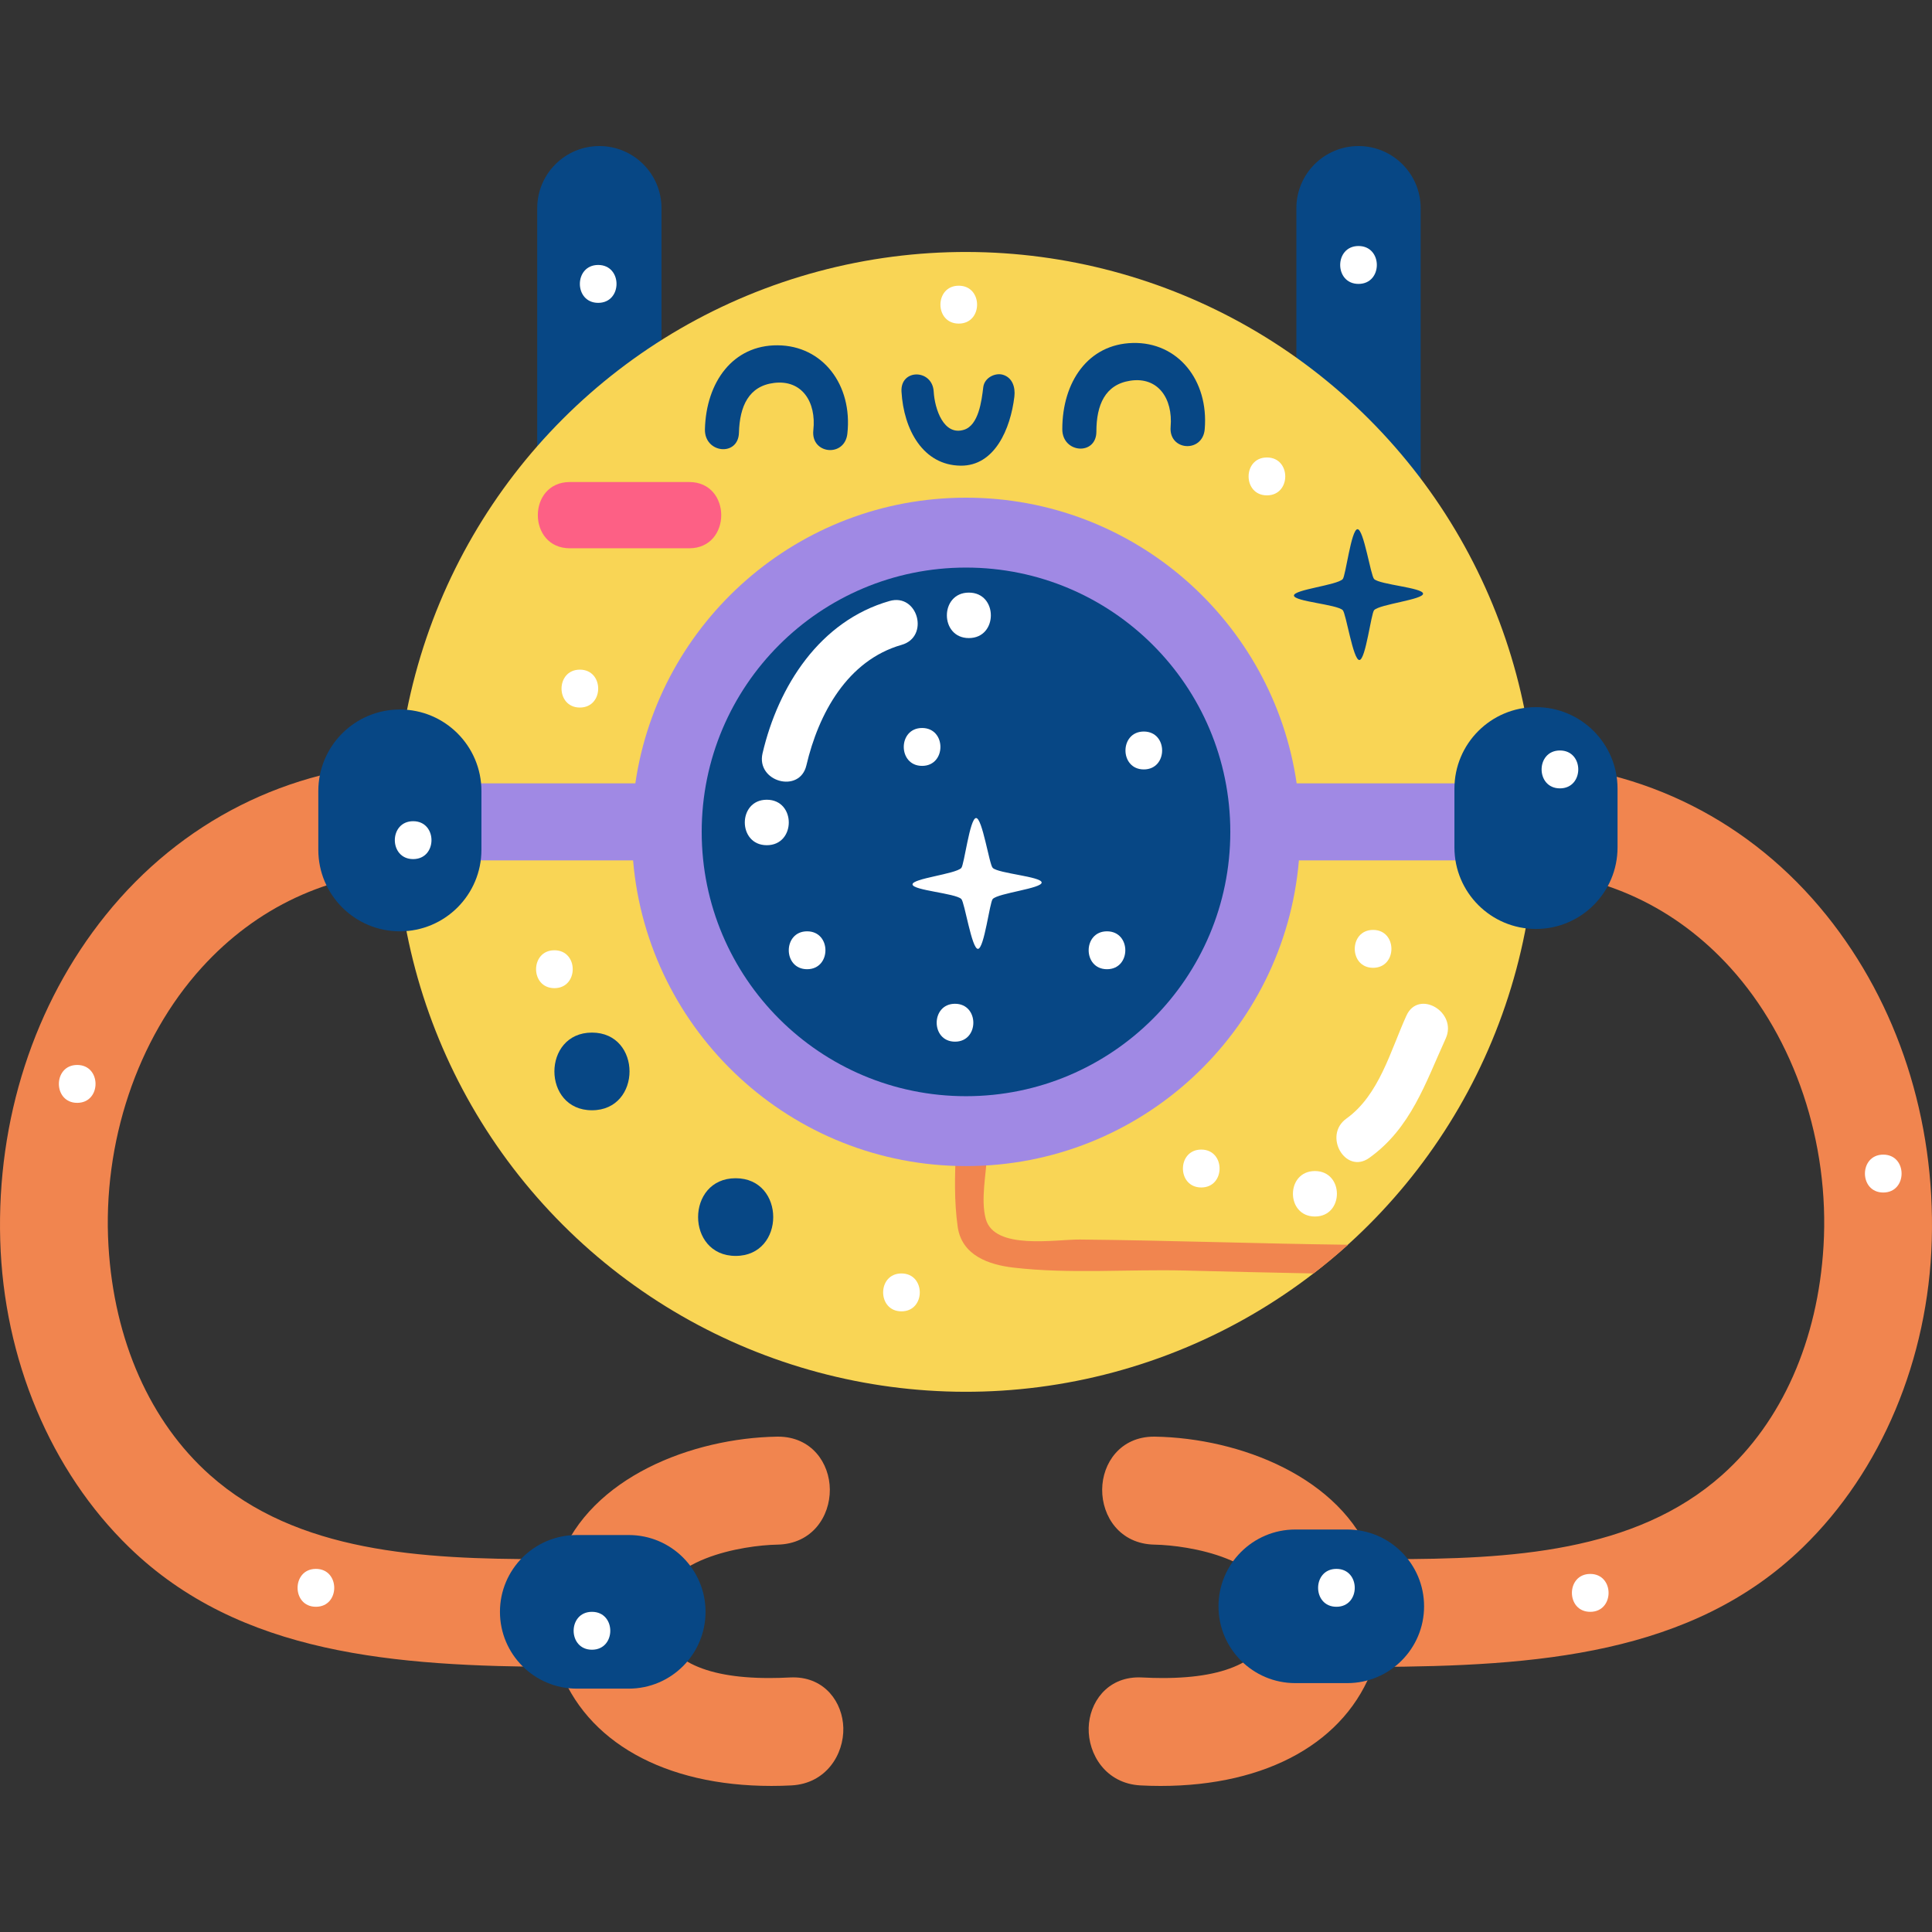 <?xml version="1.0" encoding="UTF-8"?>
<!-- Generator: Adobe Illustrator 26.5.0, SVG Export Plug-In . SVG Version: 6.00 Build 0)  -->
<svg xmlns="http://www.w3.org/2000/svg" xmlns:xlink="http://www.w3.org/1999/xlink" version="1.1" id="Capa_1" x="0px" y="0px" viewBox="0 0 499.442 499.442" style="enable-background:new 0 0 499.442 499.442;" xml:space="preserve" width="512" height="512">
<rect x="0" y="0" width="499.442" height="499.442" fill="#333333" stroke="none"/>
<g>
	<path style="fill-rule:evenodd;clip-rule:evenodd;fill:#F1854F;" d="M199.421,461.682c-27.679,0-47.956-11.436-54.938-30.762   c-42.268-0.168-82.409-3.083-111.073-30.906c-20.305-19.708-32.461-48.642-33.352-79.382c-0.905-31.222,8.766-61.062,27.227-84.027   c19.493-24.243,47.223-38.238,78.083-39.407c0.207-0.007,0.409-0.011,0.611-0.011c8.469,0,13.024,6.686,13.149,13.29   c0.132,7.012-4.449,14.289-13.464,14.631c-20.875,0.792-39.384,9.45-53.526,25.039c-16.674,18.379-25.682,45.283-24.095,71.969   c1.453,24.412,10.765,45.434,26.223,59.192c22.543,20.068,54.868,21.748,86.048,21.748c1.469,0,2.937-0.004,4.394-0.009   c8.003-21.198,34.253-31.281,56.121-31.658l0.281-0.003c8.728,0,13.354,6.868,13.41,13.651c0.061,6.972-4.575,14.111-13.558,14.266   c-8.58,0.148-30.838,3.607-30.786,17.655c0.002,0.677-0.048,1.362-0.148,2.079c1.86,9.789,11.556,14.752,28.832,14.751   c1.7,0,3.499-0.049,5.344-0.146c0.286-0.015,0.568-0.023,0.845-0.023c8.282,0,12.787,6.556,12.958,13.033   c0.18,6.868-4.45,14.422-13.39,14.893C202.884,461.637,201.135,461.682,199.421,461.682z"/>
	<path style="fill-rule:evenodd;clip-rule:evenodd;fill:#F1854F;" d="M300.019,461.685c-1.714,0-3.461-0.046-5.192-0.138   c-8.941-0.473-13.571-8.027-13.392-14.895c0.173-6.475,4.678-13.033,12.959-13.033c0.277,0,0.559,0.008,0.846,0.023   c1.846,0.097,3.645,0.147,5.346,0.147c17.276,0,26.971-4.962,28.831-14.753c-0.103-0.72-0.151-1.393-0.149-2.073   c0.05-14.053-22.209-17.512-30.788-17.659c-8.982-0.155-13.619-7.294-13.558-14.266c0.057-6.784,4.683-13.651,13.41-13.651   l0.281,0.002c21.868,0.377,48.118,10.46,56.123,31.658c1.457,0.005,2.923,0.009,4.394,0.009c31.178,0,63.503-1.679,86.049-21.748   c15.455-13.757,24.767-34.779,26.22-59.191c1.588-26.684-7.419-53.588-24.09-71.967c-14.145-15.591-32.654-24.25-53.531-25.041   c-9.015-0.341-13.597-7.619-13.464-14.63c0.126-6.605,4.683-13.291,13.149-13.291c0.201,0,0.404,0.004,0.612,0.012   c30.859,1.169,58.589,15.164,78.081,39.406c18.465,22.964,28.136,52.806,27.228,84.028c-0.889,30.736-13.042,59.67-33.348,79.381   c-28.667,27.823-68.809,30.738-111.076,30.906C347.978,450.248,327.7,461.685,300.019,461.685z"/>
	<path style="fill-rule:evenodd;clip-rule:evenodd;fill:#074785;" d="M171.006,131.339c0,8.873-7.191,16.064-16.063,16.064l0,0   c-8.87,0-16.064-7.191-16.064-16.064V53.821c0-8.872,7.193-16.064,16.064-16.064l0,0c8.872,0,16.063,7.192,16.063,16.064V131.339z"/>
	<path style="fill-rule:evenodd;clip-rule:evenodd;fill:#074785;" d="M367.255,131.339c0,8.873-7.193,16.064-16.066,16.064l0,0   c-8.869,0-16.062-7.191-16.062-16.064V53.821c0-8.872,7.193-16.064,16.062-16.064l0,0c8.873,0,16.066,7.192,16.066,16.064V131.339z   "/>
	
		<ellipse transform="matrix(0.707 -0.707 0.707 0.707 -77.09 238.808)" style="fill-rule:evenodd;clip-rule:evenodd;fill:#F9D555;" cx="249.721" cy="212.46" rx="147.346" ry="147.346"/>
	<path style="fill-rule:evenodd;clip-rule:evenodd;fill:#FD6085;" d="M178.159,124.608h-30.837c-11.049,0-11.049,17.131,0,17.131   h30.837C189.207,141.739,189.207,124.608,178.159,124.608z"/>
	<path style="fill-rule:evenodd;clip-rule:evenodd;fill:#074785;" d="M153.029,266.936c-12.947,0-12.947,20.08,0,20.08   S165.976,266.936,153.029,266.936z"/>
	<path style="fill-rule:evenodd;clip-rule:evenodd;fill:#074785;" d="M190.175,304.586c-12.947,0-12.947,20.08,0,20.08   C203.124,324.666,203.124,304.586,190.175,304.586z"/>
	<path style="fill-rule:evenodd;clip-rule:evenodd;fill:#F1854F;" d="M279.216,320.431c-6.336-0.063-22.178,2.831-24.389-5.347   c-1.34-4.95,0.121-11.607,0.338-16.653c0.311-7.147,0.485-14.3,0.52-21.454c0.026-4.857-7.503-4.854-7.529,0   c-0.068,13.133-2.401,27.105-0.589,40.11c1.035,7.445,7.999,9.858,14.434,10.606c14.396,1.675,29.598,0.401,44.098,0.748   c11.158,0.266,22.316,0.559,33.476,0.761c3.069-2.363,6.054-4.826,8.926-7.419C325.401,321.502,302.315,320.659,279.216,320.431z"/>
	<path style="fill-rule:evenodd;clip-rule:evenodd;fill:#074785;" d="M368.138,415.25c0,10.965-8.89,19.853-19.854,19.853h-13.438   c-10.966,0-19.853-8.888-19.853-19.853l0,0c0-10.966,8.888-19.854,19.853-19.854h13.438   C359.249,395.396,368.138,404.284,368.138,415.25L368.138,415.25z"/>
	<path style="fill-rule:evenodd;clip-rule:evenodd;fill:#074785;" d="M182.39,416.676c0,10.964-8.891,19.853-19.854,19.853h-13.437   c-10.966,0-19.854-8.888-19.854-19.853l0,0c0-10.966,8.888-19.854,19.854-19.854h13.437   C173.5,396.821,182.39,405.709,182.39,416.676L182.39,416.676z"/>
	<path style="fill-rule:evenodd;clip-rule:evenodd;fill:#A089E4;" d="M396.727,202.508H335.2   c-6.076-41.769-42.025-73.853-85.479-73.853c-43.452,0-79.402,32.084-85.479,73.853h-61.524v19.905h60.94   c3.739,44.265,40.829,79.033,86.062,79.033s82.323-34.769,86.062-79.033h60.944V202.508z"/>
	<path style="fill-rule:evenodd;clip-rule:evenodd;fill:#074785;" d="M318.048,215.052c0,37.737-30.591,68.326-68.326,68.326   c-37.737,0-68.326-30.589-68.326-68.326c0-37.736,30.589-68.327,68.326-68.327C287.457,146.725,318.048,177.315,318.048,215.052z"/>
	<g>
		<path style="fill:#074785;" d="M201.035,89.264c-11.552-0.076-18.48,9.469-18.804,21.679c-0.17,6.252,8.627,7.184,8.796,0.905    c0.181-6.848,2.547-12.068,9.09-12.861c7.183-0.873,10.949,4.906,10.139,12.233c-0.687,6.217,8.111,7.091,8.796,0.898    C220.449,99.482,212.673,89.339,201.035,89.264z"/>
		<path style="fill:#074785;" d="M292.834,88.663c-11.538,0.288-18.21,10.052-18.219,22.28c-0.008,6.257,8.805,6.905,8.811,0.624    c0.004-6.854,2.23-12.15,8.744-13.15c7.156-1.1,11.07,4.564,10.449,11.914c-0.527,6.243,8.285,6.836,8.812,0.626    C312.5,98.27,304.465,88.377,292.834,88.663z"/>
		<path style="fill:#074785;" d="M262.223,102.559c0.298-2.486-0.524-4.93-2.931-5.671c-1.974-0.604-4.806,0.713-5.107,3.204    c-0.426,3.583-1.21,9.811-4.957,11.001c-5.3,1.685-7.605-5.446-7.855-9.844c-0.327-5.894-8.656-5.965-8.327-0.018    c0.558,9.823,5.567,19.061,15.315,19.15C257.136,120.468,261.222,110.883,262.223,102.559z"/>
	</g>
	<path style="fill-rule:evenodd;clip-rule:evenodd;fill:#FFFFFF;" d="M246.879,259.487c-6.314,0-6.314,9.794,0,9.794   C253.195,269.282,253.195,259.487,246.879,259.487z"/>
	<path style="fill-rule:evenodd;clip-rule:evenodd;fill:#FFFFFF;" d="M286.168,240.757c-6.316,0-6.316,9.794,0,9.794   S292.484,240.757,286.168,240.757z"/>
	<path style="fill-rule:evenodd;clip-rule:evenodd;fill:#FFFFFF;" d="M233.036,329.202c-6.315,0-6.315,9.795,0,9.795   C239.353,338.997,239.353,329.202,233.036,329.202z"/>
	<path style="fill-rule:evenodd;clip-rule:evenodd;fill:#FFFFFF;" d="M143.318,245.654c-6.315,0-6.315,9.795,0,9.795   C149.634,255.449,149.634,245.654,143.318,245.654z"/>
	<path style="fill-rule:evenodd;clip-rule:evenodd;fill:#FFFFFF;" d="M154.637,68.496c-6.315,0-6.315,9.794,0,9.794   C160.955,78.29,160.955,68.496,154.637,68.496z"/>
	<path style="fill-rule:evenodd;clip-rule:evenodd;fill:#FFFFFF;" d="M351.188,63.598c-6.315,0-6.315,9.795,0,9.795   C357.506,73.393,357.506,63.598,351.188,63.598z"/>
	<path style="fill-rule:evenodd;clip-rule:evenodd;fill:#FFFFFF;" d="M345.48,405.573c-6.315,0-6.315,9.795,0,9.795   C351.797,415.368,351.797,405.573,345.48,405.573z"/>
	<path style="fill-rule:evenodd;clip-rule:evenodd;fill:#FFFFFF;" d="M153.027,416.675c-6.315,0-6.315,9.794,0,9.794   C159.343,426.469,159.343,416.675,153.027,416.675z"/>
	<path style="fill:#074785;" d="M355.23,149.691c-0.895-0.866-2.689-12.983-4.315-12.886c-1.627,0.098-3.048,12.115-3.811,12.907   c-1.526,1.588-12.698,2.711-12.605,4.253c0.089,1.536,11.061,2.261,12.612,3.765c0.862,0.834,2.681,12.985,4.315,12.89   c1.626-0.092,3.018-12.081,3.809-12.9c1.474-1.532,12.731-2.718,12.643-4.262C367.785,151.916,356.718,151.141,355.23,149.691z"/>
	<path style="fill:#FFFFFF;" d="M256.627,224.36c-0.893-0.863-2.684-12.982-4.312-12.886c-1.628,0.102-3.052,12.115-3.812,12.91   c-1.527,1.587-12.699,2.712-12.606,4.251c0.09,1.536,11.064,2.265,12.613,3.765c0.865,0.836,2.686,12.988,4.313,12.89   c1.624-0.094,3.019-12.077,3.812-12.895c1.473-1.532,12.732-2.718,12.642-4.264C269.185,226.587,258.116,225.812,256.627,224.36z"/>
	<path style="fill-rule:evenodd;clip-rule:evenodd;fill:#FFFFFF;" d="M229.965,155.363c-18,5.14-28.754,21.925-32.837,39.367   c-1.728,7.372,9.605,10.502,11.333,3.123c3.129-13.358,10.587-27.147,24.628-31.155   C240.365,164.62,237.267,153.278,229.965,155.363z"/>
	<path style="fill-rule:evenodd;clip-rule:evenodd;fill:#FFFFFF;" d="M250.463,153.195c-7.58,0-7.58,11.753,0,11.753   C258.041,164.948,258.041,153.195,250.463,153.195z"/>
	<path style="fill-rule:evenodd;clip-rule:evenodd;fill:#FFFFFF;" d="M198.224,206.74c-7.579,0-7.579,11.754,0,11.754   S205.803,206.74,198.224,206.74z"/>
	<path style="fill-rule:evenodd;clip-rule:evenodd;fill:#FFFFFF;" d="M363.577,262.542c-4.135,9.082-7.009,20.521-15.522,26.624   c-6.101,4.373-0.24,14.574,5.934,10.148c10.74-7.7,14.484-19.305,19.739-30.84C376.844,261.632,366.717,255.653,363.577,262.542z"/>
	<path style="fill-rule:evenodd;clip-rule:evenodd;fill:#FFFFFF;" d="M339.921,302.728c-7.579,0-7.579,11.754,0,11.754   C347.501,314.482,347.501,302.728,339.921,302.728z"/>
	<path style="fill-rule:evenodd;clip-rule:evenodd;fill:#FFFFFF;" d="M327.512,118.261c-6.316,0-6.316,9.795,0,9.795   C333.83,128.056,333.83,118.261,327.512,118.261z"/>
	<path style="fill-rule:evenodd;clip-rule:evenodd;fill:#FFFFFF;" d="M238.372,188.194c-6.317,0-6.317,9.794,0,9.794   C244.688,197.989,244.688,188.194,238.372,188.194z"/>
	<path style="fill-rule:evenodd;clip-rule:evenodd;fill:#FFFFFF;" d="M295.684,189.109c-6.316,0-6.316,9.795,0,9.795   S302.001,189.109,295.684,189.109z"/>
	<path style="fill-rule:evenodd;clip-rule:evenodd;fill:#FFFFFF;" d="M208.645,240.757c-6.317,0-6.317,9.794,0,9.794   C214.962,250.551,214.962,240.757,208.645,240.757z"/>
	<path style="fill-rule:evenodd;clip-rule:evenodd;fill:#FFFFFF;" d="M149.901,173.112c-6.317,0-6.317,9.795,0,9.795   C156.217,182.906,156.217,173.112,149.901,173.112z"/>
	<path style="fill-rule:evenodd;clip-rule:evenodd;fill:#FFFFFF;" d="M247.849,73.858c-6.318,0-6.318,9.795,0,9.795   C254.166,83.653,254.166,73.858,247.849,73.858z"/>
	<path style="fill-rule:evenodd;clip-rule:evenodd;fill:#FFFFFF;" d="M310.536,297.179c-6.318,0-6.318,9.795,0,9.795   C316.852,306.973,316.852,297.179,310.536,297.179z"/>
	<path style="fill-rule:evenodd;clip-rule:evenodd;fill:#FFFFFF;" d="M354.958,240.392c-6.317,0-6.317,9.795,0,9.795   C361.275,250.187,361.275,240.392,354.958,240.392z"/>
	<path style="fill-rule:evenodd;clip-rule:evenodd;fill:#FFFFFF;" d="M411.095,406.88c-6.317,0-6.317,9.795,0,9.795   C417.413,416.675,417.413,406.88,411.095,406.88z"/>
	<path style="fill-rule:evenodd;clip-rule:evenodd;fill:#FFFFFF;" d="M486.842,298.484c-6.316,0-6.316,9.795,0,9.795   S493.159,298.484,486.842,298.484z"/>
	<path style="fill-rule:evenodd;clip-rule:evenodd;fill:#FFFFFF;" d="M19.958,275.303c-6.317,0-6.317,9.795,0,9.795   S26.275,275.303,19.958,275.303z"/>
	<path style="fill-rule:evenodd;clip-rule:evenodd;fill:#FFFFFF;" d="M81.666,405.573c-6.318,0-6.318,9.795,0,9.795   C87.982,415.368,87.982,405.573,81.666,405.573z"/>
	<path style="fill-rule:evenodd;clip-rule:evenodd;fill:#074785;" d="M124.454,219.672c0,11.645-9.439,21.085-21.084,21.085l0,0   c-11.646,0-21.083-9.44-21.083-21.085v-15.177c0-11.643,9.438-21.083,21.083-21.083l0,0c11.645,0,21.084,9.44,21.084,21.083   V219.672z"/>
	<path style="fill-rule:evenodd;clip-rule:evenodd;fill:#074785;" d="M418.151,219.062c0,11.644-9.44,21.083-21.084,21.083l0,0   c-11.643,0-21.083-9.44-21.083-21.083v-15.178c0-11.644,9.44-21.083,21.083-21.083l0,0c11.645,0,21.084,9.44,21.084,21.083V219.062   z"/>
	<path style="fill-rule:evenodd;clip-rule:evenodd;fill:#FFFFFF;" d="M106.804,212.29c-6.317,0-6.317,9.795,0,9.795   C113.121,222.085,113.121,212.29,106.804,212.29z"/>
	<path style="fill-rule:evenodd;clip-rule:evenodd;fill:#FFFFFF;" d="M403.259,194.007c-6.316,0-6.316,9.794,0,9.794   C409.577,203.801,409.577,194.007,403.259,194.007z"/>
</g>















</svg>
